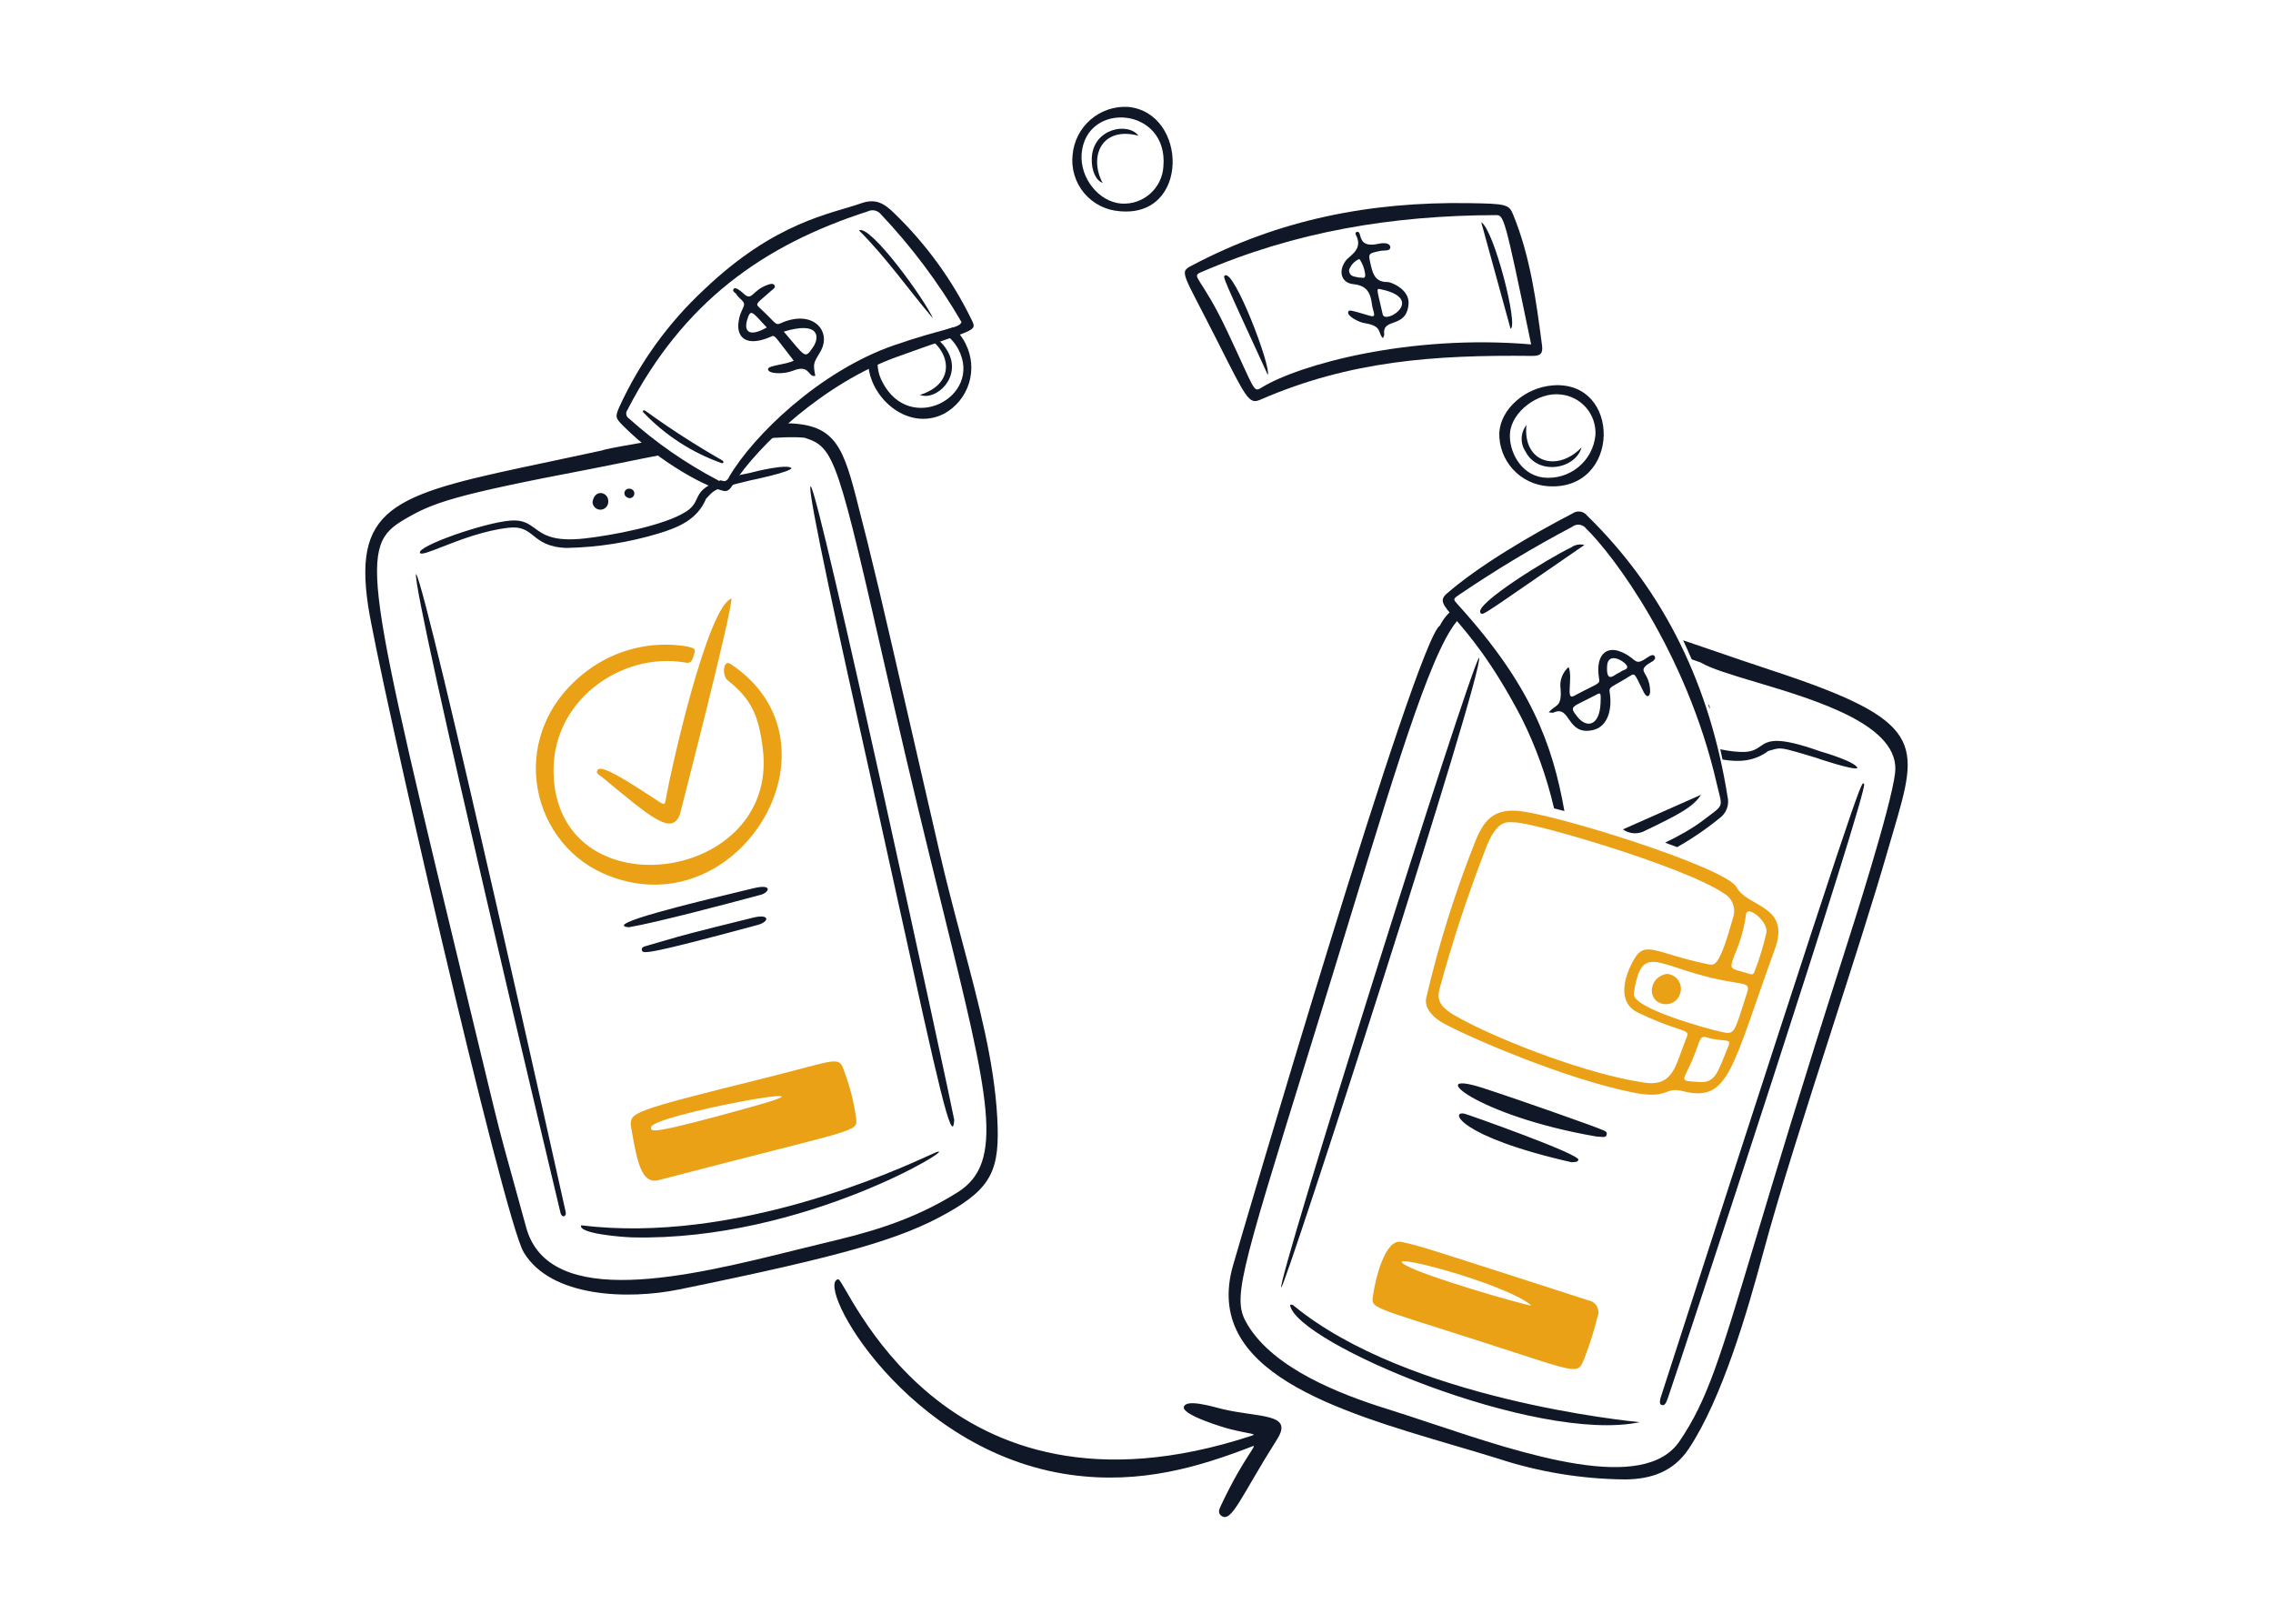<svg width="560" height="400" viewBox="0 0 560 400" fill="none" xmlns="http://www.w3.org/2000/svg">
<rect width="560" height="400" fill="white"/>
<path d="M155.412 277.236C155.326 274.036 155.65 273.712 188.118 265.652C207.092 260.942 206.588 259.818 208.156 264.352C209.466 267.93 210.39 271.638 210.912 275.412C211.35 279.068 211.656 277.782 162.282 290.716C157.95 291.85 156.908 285.974 155.412 277.236ZM160.388 277.738C160.478 278.738 159.374 279.882 186.06 272.424C210.08 265.71 160.12 274.762 160.388 277.738Z" fill="#EAA115"/>
<path d="M148.658 215.178C130.036 206.95 124.686 180 144.896 165.074C148.312 162.552 152.195 160.734 156.319 159.723C160.443 158.712 164.727 158.53 168.922 159.186C171.554 159.75 171.522 159.75 170.658 162.216C170.328 163.156 169.858 163.406 168.818 163.216C153.31 160.458 135.064 172.642 136.446 191.894C138.798 224.694 191.934 217.158 187.938 184.51C186.938 176.33 185.166 172.244 179.236 167.56C177.904 166.506 178.036 162.252 180.056 163.606C209.834 183.494 181.366 229.63 148.658 215.178Z" fill="#EAA115"/>
<path d="M180.22 147.434C180.22 151.376 167.52 200.59 167.5 200.634C165.5 206.016 160.178 201.192 148.246 191.368C147.704 190.924 146.61 190.544 147.246 189.644C148.264 188.208 155.702 193.216 158.682 195.086C163.312 198 163.712 198.8 163.97 197.274C165.326 189.2 174.348 149.454 180.22 147.434Z" fill="#EAA115"/>
<path fill-rule="evenodd" clip-rule="evenodd" d="M160.514 108.622L153.762 109.814L153.062 109.938C153.016 109.938 148.152 110.858 148.49 110.928C143.78 111.956 139.398 112.882 135.324 113.74C98.2 121.576 86.904 123.96 90.69 149.202C93.246 166.176 124.026 300.132 129.024 308.49C135.694 319.638 154.684 320.232 167.384 317.636C208.352 309.256 222.09 305.17 233.364 298.824C244.464 292.58 246.384 288.022 245.694 275.306C244.95 261.636 241.23 247.634 237.092 232.062C235.192 224.914 233.204 217.434 231.378 209.506C228.967 199.039 226.56 188.571 224.158 178.102V178.096C217.258 148.036 215.152 138.848 210.846 122.226C207.346 108.714 204.946 103.878 191.588 104.284C190.267 105.523 188.983 106.799 187.736 108.112C191.83 107.712 195.456 107.572 198.212 107.832C205.712 110.214 206.308 112.824 218.94 168.172L219.776 171.832C224.466 192.376 228.676 209.438 232.182 223.652C243.722 270.42 247.642 286.31 235.982 293.684C224.27 301.084 212.582 303.946 203.494 306.11C201.102 306.68 198.57 307.308 195.936 307.96V307.962C170.286 314.324 135.19 323.03 129.602 302.262C128.709 298.968 127.802 295.678 126.882 292.392C125.064 285.872 123.248 279.35 121.66 272.78L116.204 250.198C89.6 140.166 88.254 134.602 99.756 127.888C106.6 123.888 111.376 122.02 145.368 115.56C147.398 115.174 149.942 114.656 152.826 114.07C156.396 113.344 160.486 112.51 164.764 111.694C163.313 110.717 161.897 109.693 160.514 108.622ZM177.522 118.322C173.086 119.85 172.386 121.348 171.676 122.87C171.19 123.914 170.696 124.97 168.99 126.056C163.496 129.556 150.534 131.912 144.062 132.642C136.358 133.506 133.9 131.706 131.77 130.146C130.222 129.012 128.848 128.006 125.762 128.242C119.342 128.734 102.666 134.544 103.466 136.208C103.728 136.748 105.778 135.948 108.838 134.748C113.102 133.08 119.33 130.642 125.43 129.996C128.538 129.668 129.882 130.742 131.43 131.976C133.09 133.296 134.98 134.804 139.516 134.98C147.226 134.842 154.881 133.643 162.264 131.416C167.2 129.912 171.8 128 173.96 122.852C174.14 122.666 174.3 122.492 174.448 122.336C174.801 121.935 175.184 121.56 175.594 121.216C176.712 120.338 178.226 119.966 184.244 118.488L184.902 118.328C185.036 118.336 194.686 116.296 195 115.328C194 114.218 186.266 116.088 184.94 116.456C183.102 116.812 181.54 117.166 180.204 117.518C179.788 118.118 179.304 118.596 178.486 118.564C178.161 118.499 177.839 118.418 177.522 118.322ZM221.682 224.054C230.93 266.128 234.656 283.092 235.096 275.882C234.412 271.872 201.434 119.486 199.72 119.822C198.588 120.046 208.424 164.19 212.88 184.178L214.072 189.538C216.944 202.49 219.47 213.99 221.682 224.054ZM139.352 298.484C139.364 298.53 105.302 145.338 102.502 141.368C101.348 145.142 138.092 298.8 138.106 298.844C138.478 300.188 139.684 299.662 139.352 298.484ZM143.176 301.85C181.062 306.506 220.988 288.246 229.234 284.474C230.022 284.114 230.52 283.884 230.7 283.822C236.922 281.648 198.13 305.822 155.764 304.822C153.332 304.756 142.4 303.906 143.176 301.85ZM182.952 219.464C170.784 222.388 148.16 227.828 154.946 228.426C161.996 227.212 179.562 222.528 186.17 220.764L187.442 220.426C189.474 219.874 190.554 217.626 185.602 218.826L182.952 219.464ZM158.136 234.048C158.026 233.382 158.55 233.224 159.01 233.086H159.014L159.134 233.048L162.704 232.012L162.71 232.01L162.714 232.008C169.27 230.1 169.5 230.034 185.518 226.062C189.674 225.032 189.69 227.034 186.644 227.862C159.11 235.292 158.294 235.026 158.136 234.048ZM149.86 123.588C149.996 121.218 146.512 120.288 145.98 123.652C145.988 124.167 146.2 124.657 146.57 125.015C146.94 125.373 147.436 125.569 147.951 125.561C148.466 125.553 148.956 125.341 149.314 124.971C149.672 124.601 149.868 124.103 149.86 123.588ZM155.052 122.724C153.13 122.324 153.708 120.184 155.2 120.396C155.391 120.409 155.576 120.469 155.738 120.57C155.901 120.672 156.036 120.811 156.132 120.977C156.228 121.143 156.282 121.329 156.289 121.521C156.296 121.712 156.256 121.902 156.172 122.074C156.071 122.281 155.91 122.454 155.711 122.569C155.511 122.685 155.282 122.739 155.052 122.724Z" fill="#101828"/>
<path d="M345.284 305.938C349.728 306.89 350.654 307.2 391.334 320.338C391.786 320.416 392.214 320.596 392.585 320.866C392.956 321.135 393.26 321.486 393.474 321.892C393.686 322.299 393.802 322.749 393.813 323.208C393.823 323.667 393.728 324.122 393.534 324.538C392.694 327.962 391.628 331.328 390.344 334.612C388.598 338.778 389.646 338.47 364.638 330.412C337.188 321.576 337.792 322.436 338.292 318.994C338.874 314.978 341.252 305.074 345.284 305.938ZM377.33 321.638C371.13 316.106 337.778 307.388 346.898 311.99C352.722 314.928 374.906 321.312 377.33 321.638Z" fill="#EAA115"/>
<path fill-rule="evenodd" clip-rule="evenodd" d="M423.832 184.582C424.02 185.422 424.202 186.264 424.378 187.112C428.298 187.772 432.118 187.638 435.656 185L436.332 184.804C436.952 184.624 437.416 184.486 437.89 184.424C439.296 184.232 440.79 184.68 446.72 186.458L447.378 186.656C447.488 186.734 456.838 189.874 457.6 189.2C457.3 187.74 449.686 185.43 448.376 185.066C437.528 181.218 435.632 182.52 433.688 183.854C432.74 184.504 431.78 185.164 429.764 185.234C428.1 185.292 426.054 185.038 423.832 184.582ZM358.45 150.03C358.928 150.582 359.458 151.194 360.038 151.878C353.564 157.564 345.262 184.718 332.294 227.14V227.144C329.688 235.666 326.894 244.804 323.89 254.508L322.47 259.094C304.81 316.128 303.576 320.112 307.428 326.446C313.916 337.114 329.898 343.398 341.828 347.114C345.186 348.16 348.834 349.376 352.652 350.646C375.71 358.328 404.964 368.07 413.792 355.03C420.66 344.898 423.616 335.048 432.458 305.594L432.46 305.592C437.326 289.38 443.974 267.232 454.04 235.83C456.6 227.846 465.844 198.93 466.886 190.504C468.346 178.714 447.712 172.548 432.614 168.034C426.618 166.242 421.494 164.712 418.974 163.192C418.972 163.196 418.74 163.112 418.302 162.958L416.776 162.418C416.11 160.843 415.412 159.283 414.68 157.738C416.986 158.522 419.32 159.322 421.672 160.128C426.696 161.861 431.73 163.563 436.774 165.236C474.464 177.656 472.892 182.984 466.412 204.962C465.964 206.482 465.492 208.082 465.008 209.77C461.702 221.278 456.742 236.696 451.612 252.644C445.138 272.772 438.392 293.742 434.36 308.76C430.518 323.066 424.266 344.584 416.05 356.91C412.306 362.528 406.81 364.398 400.392 364.45C389.659 364.36 379.004 362.6 368.812 359.234C365.311 358.159 361.802 357.108 358.286 356.082C329.046 347.468 296.31 337.826 303.774 311.764C305.304 306.408 348.904 157.522 354.774 154.074C355.604 152.413 356.816 150.972 358.312 149.872L358.45 150.03ZM421.19 174.606C421.072 174.219 420.952 173.833 420.83 173.448C420.991 173.589 421.11 173.772 421.174 173.977C421.238 174.182 421.243 174.398 421.19 174.606ZM459.156 193.042C458.56 192.442 458.262 192.142 409.07 344.502C408.882 345.442 408.882 345.868 409.332 346.084C410.172 346.49 410.582 345.328 410.898 344.436L410.918 344.38C413.804 336.232 460.692 193.61 459.254 193.116C459.216 193.104 459.186 193.072 459.156 193.042ZM364.4 161.98C365.822 164.944 316.558 317.396 315.672 317.142C314.288 316.75 361.736 165.828 364.4 161.98ZM317.828 321.448C317.982 321.386 318.152 321.371 318.315 321.407C318.478 321.443 318.626 321.527 318.74 321.648C346.844 344.73 401.47 350.098 403.91 350.338L403.982 350.344L403.996 350.346C378.496 355.714 319.064 330.75 317.828 321.448ZM365.324 268.014C350.562 263.23 363.392 274.838 393.324 279.978C393.616 279.996 393.874 280.018 394.102 280.036H394.104C395.302 280.136 395.694 280.168 395.84 279.454C395.962 278.824 395.506 278.646 395.066 278.474C394.948 278.426 394.83 278.38 394.724 278.326C393.662 277.768 374.324 270.934 365.324 268.014ZM387.154 286.306C358.954 279.906 357.12 273.384 360.934 274.388C361.934 274.654 389.348 284.344 388.88 285.722C388.706 286.24 388.168 286.258 387.638 286.276C387.476 286.278 387.315 286.288 387.154 286.306Z" fill="#101828"/>
<path d="M275.884 52.032C274.192 51.919 272.541 51.464 271.03 50.695C269.519 49.925 268.18 48.857 267.093 47.556C266.006 46.254 265.195 44.745 264.708 43.121C264.221 41.497 264.069 39.791 264.26 38.106C264.56 34.756 266.152 31.655 268.699 29.458C271.245 27.261 274.546 26.14 277.904 26.334C292.626 27.692 293.182 53.666 275.884 52.032ZM286.628 41.008C287.882 26.286 267.554 24.776 266.488 37.86C266.002 43.826 270.716 49.744 276.272 50.15C277.554 50.234 278.839 50.063 280.055 49.648C281.27 49.232 282.392 48.581 283.354 47.73C284.317 46.88 285.102 45.847 285.664 44.692C286.225 43.537 286.553 42.282 286.628 41V41.008Z" fill="#101828"/>
<path d="M280.488 33.432C271.37 31.032 268.218 38.584 271.648 45.064C269.946 44.394 268.888 42.002 268.978 39.034C269.2 31.658 277.878 29.978 280.488 33.432Z" fill="#101828"/>
<path fill-rule="evenodd" clip-rule="evenodd" d="M228.252 82.908C234.344 86.658 235.494 94.528 226.632 97.284C230.676 98.834 237.144 92.814 233.424 86.436C232.158 84.266 230.416 82.884 228.82 82.708L228.252 82.908ZM216.448 87.326C215.6 87.706 214.754 88.104 213.914 88.52C213.462 97.208 223.28 106.62 232.582 101.924C235.529 100.31 237.733 97.612 238.728 94.403C239.723 91.193 239.431 87.722 237.914 84.724C237.166 83.158 236.102 81.765 234.788 80.632C233.956 80.926 232.998 81.258 231.9 81.638C233.668 82.718 235.18 84.24 236.146 86.112C242.176 97.772 224.132 107.262 217.4 94.112C216.272 92.04 215.934 89.629 216.448 87.326Z" fill="#101828"/>
<path d="M381.4 119.78C378.078 119.562 374.97 118.065 372.729 115.603C370.487 113.142 369.287 109.908 369.38 106.58C369.748 100.732 375.734 95.454 382.58 94.934C399.564 93.646 399.384 120.98 381.4 119.78ZM393.068 107.18C393.211 104.721 392.392 102.303 390.784 100.437C389.177 98.571 386.907 97.403 384.454 97.18C378.996 96.508 372.454 101.38 372.02 106.66C371.664 110.93 374.49 116.896 380.174 117.63C381.708 117.805 383.261 117.673 384.743 117.241C386.225 116.81 387.606 116.088 388.806 115.117C390.006 114.146 391.001 112.946 391.732 111.587C392.463 110.227 392.917 108.736 393.066 107.2L393.068 107.18Z" fill="#101828"/>
<path d="M389.662 110.2C388.078 115.716 378.834 117.144 375.846 111.238C375.188 110.265 374.854 109.109 374.894 107.935C374.933 106.761 375.344 105.63 376.066 104.704C375.138 114.034 383.75 116.4 389.662 110.2Z" fill="#101828"/>
<path d="M401.714 166.442C402.914 165.682 402.868 166.374 404.994 170.568C405.806 172.168 406.594 171.472 406.544 170.18C406.372 165.58 403.506 165.58 405.782 163.764C406.544 163.164 408.248 162.628 407.642 161.646C407.152 160.846 405.786 162.076 404.948 162.558C402.52 163.958 403.052 161.932 399.012 160.44C395.856 159.276 393.046 161.176 393.942 167.024C394.188 168.624 394.166 168.024 387.768 171.44C385.614 172.592 387.592 167.208 386.464 164.32C385.702 164.984 385.12 165.83 384.774 166.78C384.428 167.729 384.328 168.751 384.484 169.75C384.814 174.374 383.246 173.45 381.57 175.482C382.17 175.524 382.51 175.65 382.736 175.544C387.032 173.524 385.888 181.344 392.474 179.842C396.274 178.976 397.212 174.442 396.584 170.61C396.326 169.042 397 169.428 401.714 166.442ZM388.59 176.542C386.496 173.884 387.208 174.318 392.724 171.43C394.388 170.56 394.452 170.29 394.324 173.274C394.084 178.734 390.968 179.56 388.59 176.542ZM395.938 164.08C396.15 160.204 400.7 163.132 400.892 164.21C401.028 164.966 399.914 165.01 399.396 165.41C399.164 165.59 398.906 165.734 398.632 165.84C397.786 166.188 395.692 168.516 395.938 164.08Z" fill="#101828"/>
<path d="M387.086 134.86C381.58 137.46 362.938 148.938 364.774 151.012C365.4 151.72 365.158 151.56 390.34 134.262C389.788 134.111 389.208 134.086 388.645 134.189C388.082 134.293 387.549 134.523 387.086 134.86Z" fill="#101828"/>
<path d="M405.43 204.57C413.368 200.77 417.186 198.792 419.078 195.79L399.838 204.312C400.645 204.893 401.603 205.226 402.596 205.272C403.589 205.318 404.573 205.074 405.43 204.57Z" fill="#101828"/>
<path fill-rule="evenodd" clip-rule="evenodd" d="M391 127C410.466 146 421.346 169.442 425.628 196.3C425.855 197.267 425.79 198.279 425.443 199.209C425.096 200.14 424.481 200.946 423.676 201.528C420.395 204.209 416.891 206.603 413.202 208.686C412.234 208.32 411.24 207.954 410.224 207.586C413.866 205.836 417.178 203.926 419.504 202.148C422.306 200.01 423.522 199.304 423.85 198.308C424.17 197.338 423.654 196.094 422.942 192.994C415.458 160.47 397.236 136.43 390.786 130.23C390.499 129.841 390.101 129.547 389.645 129.388C389.189 129.228 388.695 129.209 388.228 129.334C387.917 129.416 387.626 129.559 387.372 129.756C377.851 134.787 368.612 140.336 359.696 146.376C358.784 146.996 358.342 147.29 358.306 147.63C358.27 147.97 358.638 148.35 359.348 149.132C376.994 168.592 382.462 183.09 385.424 199.796C384.544 199.562 383.692 199.342 382.872 199.136C381.089 191.445 378.41 183.99 374.892 176.922C367.69 163.092 361.798 156.29 358.454 152.43C355.496 149.014 354.53 147.9 356.414 146.258C364.532 139.18 377.628 131.562 387.456 126.468C388.002 126.085 388.675 125.927 389.334 126.026C389.994 126.125 390.59 126.474 391 127Z" fill="#101828"/>
<path d="M373.862 199.748C383.03 200.462 425.192 213.682 427.812 218.536C430.552 223.61 441.212 222.936 437.286 233.772C426.618 263.148 426.034 271.7 414.638 268.804C409.826 267.58 411.404 271.004 401.992 269.068C385.09 265.596 362.05 255.564 355.754 252.146C353.314 250.822 350.794 248.508 351.384 245.792C354.446 232.683 358.48 219.82 363.45 207.31C365.568 202 368.04 199.296 373.862 199.748ZM405.148 266.7C412.418 267.752 412.76 262.326 415.498 255.656C416.476 253.272 414.684 254.752 403.554 249.446C398.33 246.954 400.1 240.582 402.626 236.236C405.358 231.534 408.09 234.926 420.746 237.52C422.46 237.87 423.514 238.362 426.946 226.166C427.357 225.045 427.354 223.815 426.938 222.696C426.522 221.577 425.72 220.644 424.676 220.064C415.168 213.55 378.076 202.636 373.16 202.586C371.454 202.568 368.806 201.6 365.972 209.218C361.596 220.507 357.812 232.015 354.634 243.698C353.598 247.658 356.482 249.216 361.58 251.862C370.632 256.556 391 264.652 405.148 266.7ZM402.536 244.65C401.682 248.28 420.832 253.53 424.484 254.286C427.416 254.886 427.3 254.188 430.084 245.64C430.97 242.908 431.228 242.578 427.584 242.04C408.72 239.2 404.642 230.904 402.536 244.65ZM435.224 229.596C435.462 226.77 430.348 222.828 430.168 225.29C429.692 228.723 428.741 232.074 427.342 235.246C426.142 238.57 426.082 238.55 429.382 239.416C431.144 239.878 431.886 240.532 432.264 239.346C433.494 236.176 434.484 232.918 435.224 229.6V229.596ZM418.024 266.5C422.75 267.1 423.106 264.2 425.858 257.626C426.702 255.612 424.432 256.786 420.604 255.582C418.298 254.858 419.11 256.852 415.87 263.428C414.452 266.324 414.356 266.278 418.032 266.5H418.024Z" fill="#EAA115"/>
<path d="M414.136 243.714C413.718 248.824 406.602 248.436 406.976 243.562C407.102 242.607 407.55 241.725 408.246 241.06C408.942 240.395 409.845 239.988 410.804 239.906C411.738 240 412.602 240.446 413.22 241.154C413.84 241.86 414.166 242.776 414.136 243.714Z" fill="#EAA115"/>
<path d="M340.716 83.292C339.33 82.034 340.778 80.322 336.096 79.584C334.752 79.372 331.754 77.806 332.168 76.828C332.388 76.306 332.368 76.28 337.466 77.786C339.35 78.342 338.256 76.816 338.05 75.234C337.692 72.454 337.05 70.366 333.438 70.004C330.384 69.7 329.67 66.742 331.542 64.236C332.542 62.882 336.014 61.412 334.002 57.78C333.966 57.714 333.946 57.641 333.946 57.566C333.946 57.492 333.963 57.419 333.997 57.352C334.031 57.286 334.08 57.229 334.14 57.186C334.201 57.143 334.272 57.115 334.346 57.106C335.814 56.918 333.99 61.358 339.796 60.024C340.758 59.804 342.44 59.784 342.524 60.862C342.608 61.94 340.954 61.622 340.05 61.812C336.902 62.47 337.064 62.412 337.794 65.588C338.332 67.948 339.194 69.534 341.886 69.474C342.626 69.456 347.312 71.236 347.026 74.874C346.53 81.154 340.44 78.074 341.04 82.402C341.072 82.638 340.86 82.916 340.716 83.292ZM339.964 71.214C338.964 71.014 339.342 71.556 340.66 77.438C341.25 80.08 351.524 73.554 339.964 71.214ZM335.02 68.414C335.478 68.23 336.252 68.872 336.358 67.854C336.244 66.4 335.748 65.002 334.918 63.802C334.324 64.043 333.789 64.41 333.35 64.877C332.91 65.344 332.577 65.9 332.372 66.508C332.4 68.272 333.876 68.116 335.02 68.4V68.414Z" fill="#101828"/>
<path d="M372.154 80.99L364.934 54.742C368.074 56.542 374.162 80.434 372.154 80.99Z" fill="#101828"/>
<path d="M312.354 92.354C301.2 68.116 301.222 68.194 301.788 67.85C304.118 66.434 313.2 90.276 312.354 92.354Z" fill="#101828"/>
<path d="M361.77 50.04C371.084 50.18 371.746 50.322 372.782 52.84C377.028 63.182 378.476 74.15 379.912 85.108C380.174 87.108 379.488 87.698 377.512 87.676C353.418 87.41 332.596 88.86 310.496 98.466C307.748 99.666 307.124 98.31 300.114 84.4C291.2 66.712 290.368 67.136 293.714 65.372C315.116 54.066 337.546 49.678 361.77 50.04ZM377.228 84.84C370.628 53.002 370.518 52.982 368.498 52.99C343.014 53.09 319.198 56.976 295.808 67.1C293.342 68.166 296.046 68.3 302.208 81.3C309.324 96.328 308.704 96.774 310.822 95.47C319.978 89.84 347.258 82.274 377.228 84.842V84.84Z" fill="#101828"/>
<path d="M308.322 356.384C295.574 361.29 281.202 365.714 263.882 363.33C223.328 357.746 200.622 316.374 206.482 315.13C208.412 314.73 231.574 378.798 308.224 353.73C309.836 353.202 308.524 353.376 303.33 352.13C301.348 351.654 291.06 348.502 291.67 346.556C292.308 344.516 298.914 346.574 301.07 347.092C310.232 349.292 318.766 348.044 314.646 354.55C305.806 368.5 303.528 375.042 301.01 373.488C299.876 372.788 300.41 371.706 300.842 370.806C306.706 358.358 310.4 355.414 308.322 356.384Z" fill="#101828"/>
<path d="M200.866 92.6C198.894 92.976 199.676 89.586 195.244 91.37C193.228 92.18 189.222 92.21 189.218 90.924C189.218 90.008 193.618 89.844 195.542 88.844C190.456 82.354 191.036 82.46 189.786 83C183.976 85.506 181.604 83.176 181.91 79.76C182.29 75.54 184.51 75.446 182.454 73.67C182.052 73.326 181.702 72.925 181.416 72.48C181.148 72.05 180.196 71.748 180.828 71.094C181.3 70.604 182.948 72.094 183.028 72.174C185.356 74.468 185.092 71.606 189.072 70.186C189.672 69.97 190.472 69.68 190.826 70.306C191.144 70.878 190.384 71.286 189.964 71.666C186.68 74.628 185.918 74.71 187.056 75.748C191.174 79.504 190.908 80.274 192.388 79.608C200.244 76.068 205.14 81.592 202.058 86.738C200.328 89.6 200.326 89.6 200.866 92.6ZM193.11 81.7C198.548 88.074 198.258 88.464 200.256 85.604C202.118 82.938 201.728 79.052 193.11 81.694V81.7ZM188.922 80.678C185.3 76.814 184.974 75.984 184.134 78.622C183.188 81.588 184.466 83.186 188.922 80.672V80.678Z" fill="#101828"/>
<path d="M229.858 78.444C223.762 71.26 218.378 63.488 211.622 56.75C214.43 55.236 227.936 73.926 229.858 78.444Z" fill="#101828"/>
<path d="M177.678 114.05C170.437 111.47 163.899 107.233 158.586 101.678C158.114 101.206 158.54 100.868 159.08 101.258C165.121 105.629 171.392 109.671 177.868 113.366C178.428 113.68 178.368 114.28 177.678 114.05Z" fill="#101828"/>
<path d="M178.496 120.98C174.466 120.188 163.028 114.388 153.496 104.872C151.576 102.954 151.526 102.62 152.646 100.114C157.646 89.229 164.739 79.435 173.52 71.288C191.094 54.542 204.72 52.712 212.174 50.076C215.774 48.8 217.874 50.142 220.286 52.502C228.138 60.072 234.599 68.963 239.372 78.77C240.836 81.812 240.392 80.838 220.572 88.06C203.512 94.28 186.996 109.26 180.382 119.66C179.94 120.376 179.438 121.014 178.496 120.98ZM236.896 79.352C231.301 69.731 224.61 60.792 216.956 52.712C216.576 52.268 216.059 51.964 215.486 51.849C214.913 51.733 214.318 51.813 213.796 52.076C187.996 60.376 168.276 74.438 154.56 101.016C154.442 101.178 154.358 101.362 154.315 101.557C154.271 101.753 154.269 101.955 154.308 102.151C154.346 102.348 154.425 102.534 154.54 102.698C154.654 102.863 154.801 103.002 154.972 103.106C161.592 109.042 168.924 114.133 176.8 118.26C177.027 118.442 177.295 118.568 177.581 118.625C177.866 118.682 178.162 118.669 178.441 118.588C178.721 118.507 178.978 118.36 179.189 118.159C179.4 117.958 179.559 117.71 179.654 117.434C185.5 107.434 201.874 91.394 220.372 85.014C232.584 80.802 236.346 80.914 236.886 79.354L236.896 79.352Z" fill="#101828"/>
</svg>
